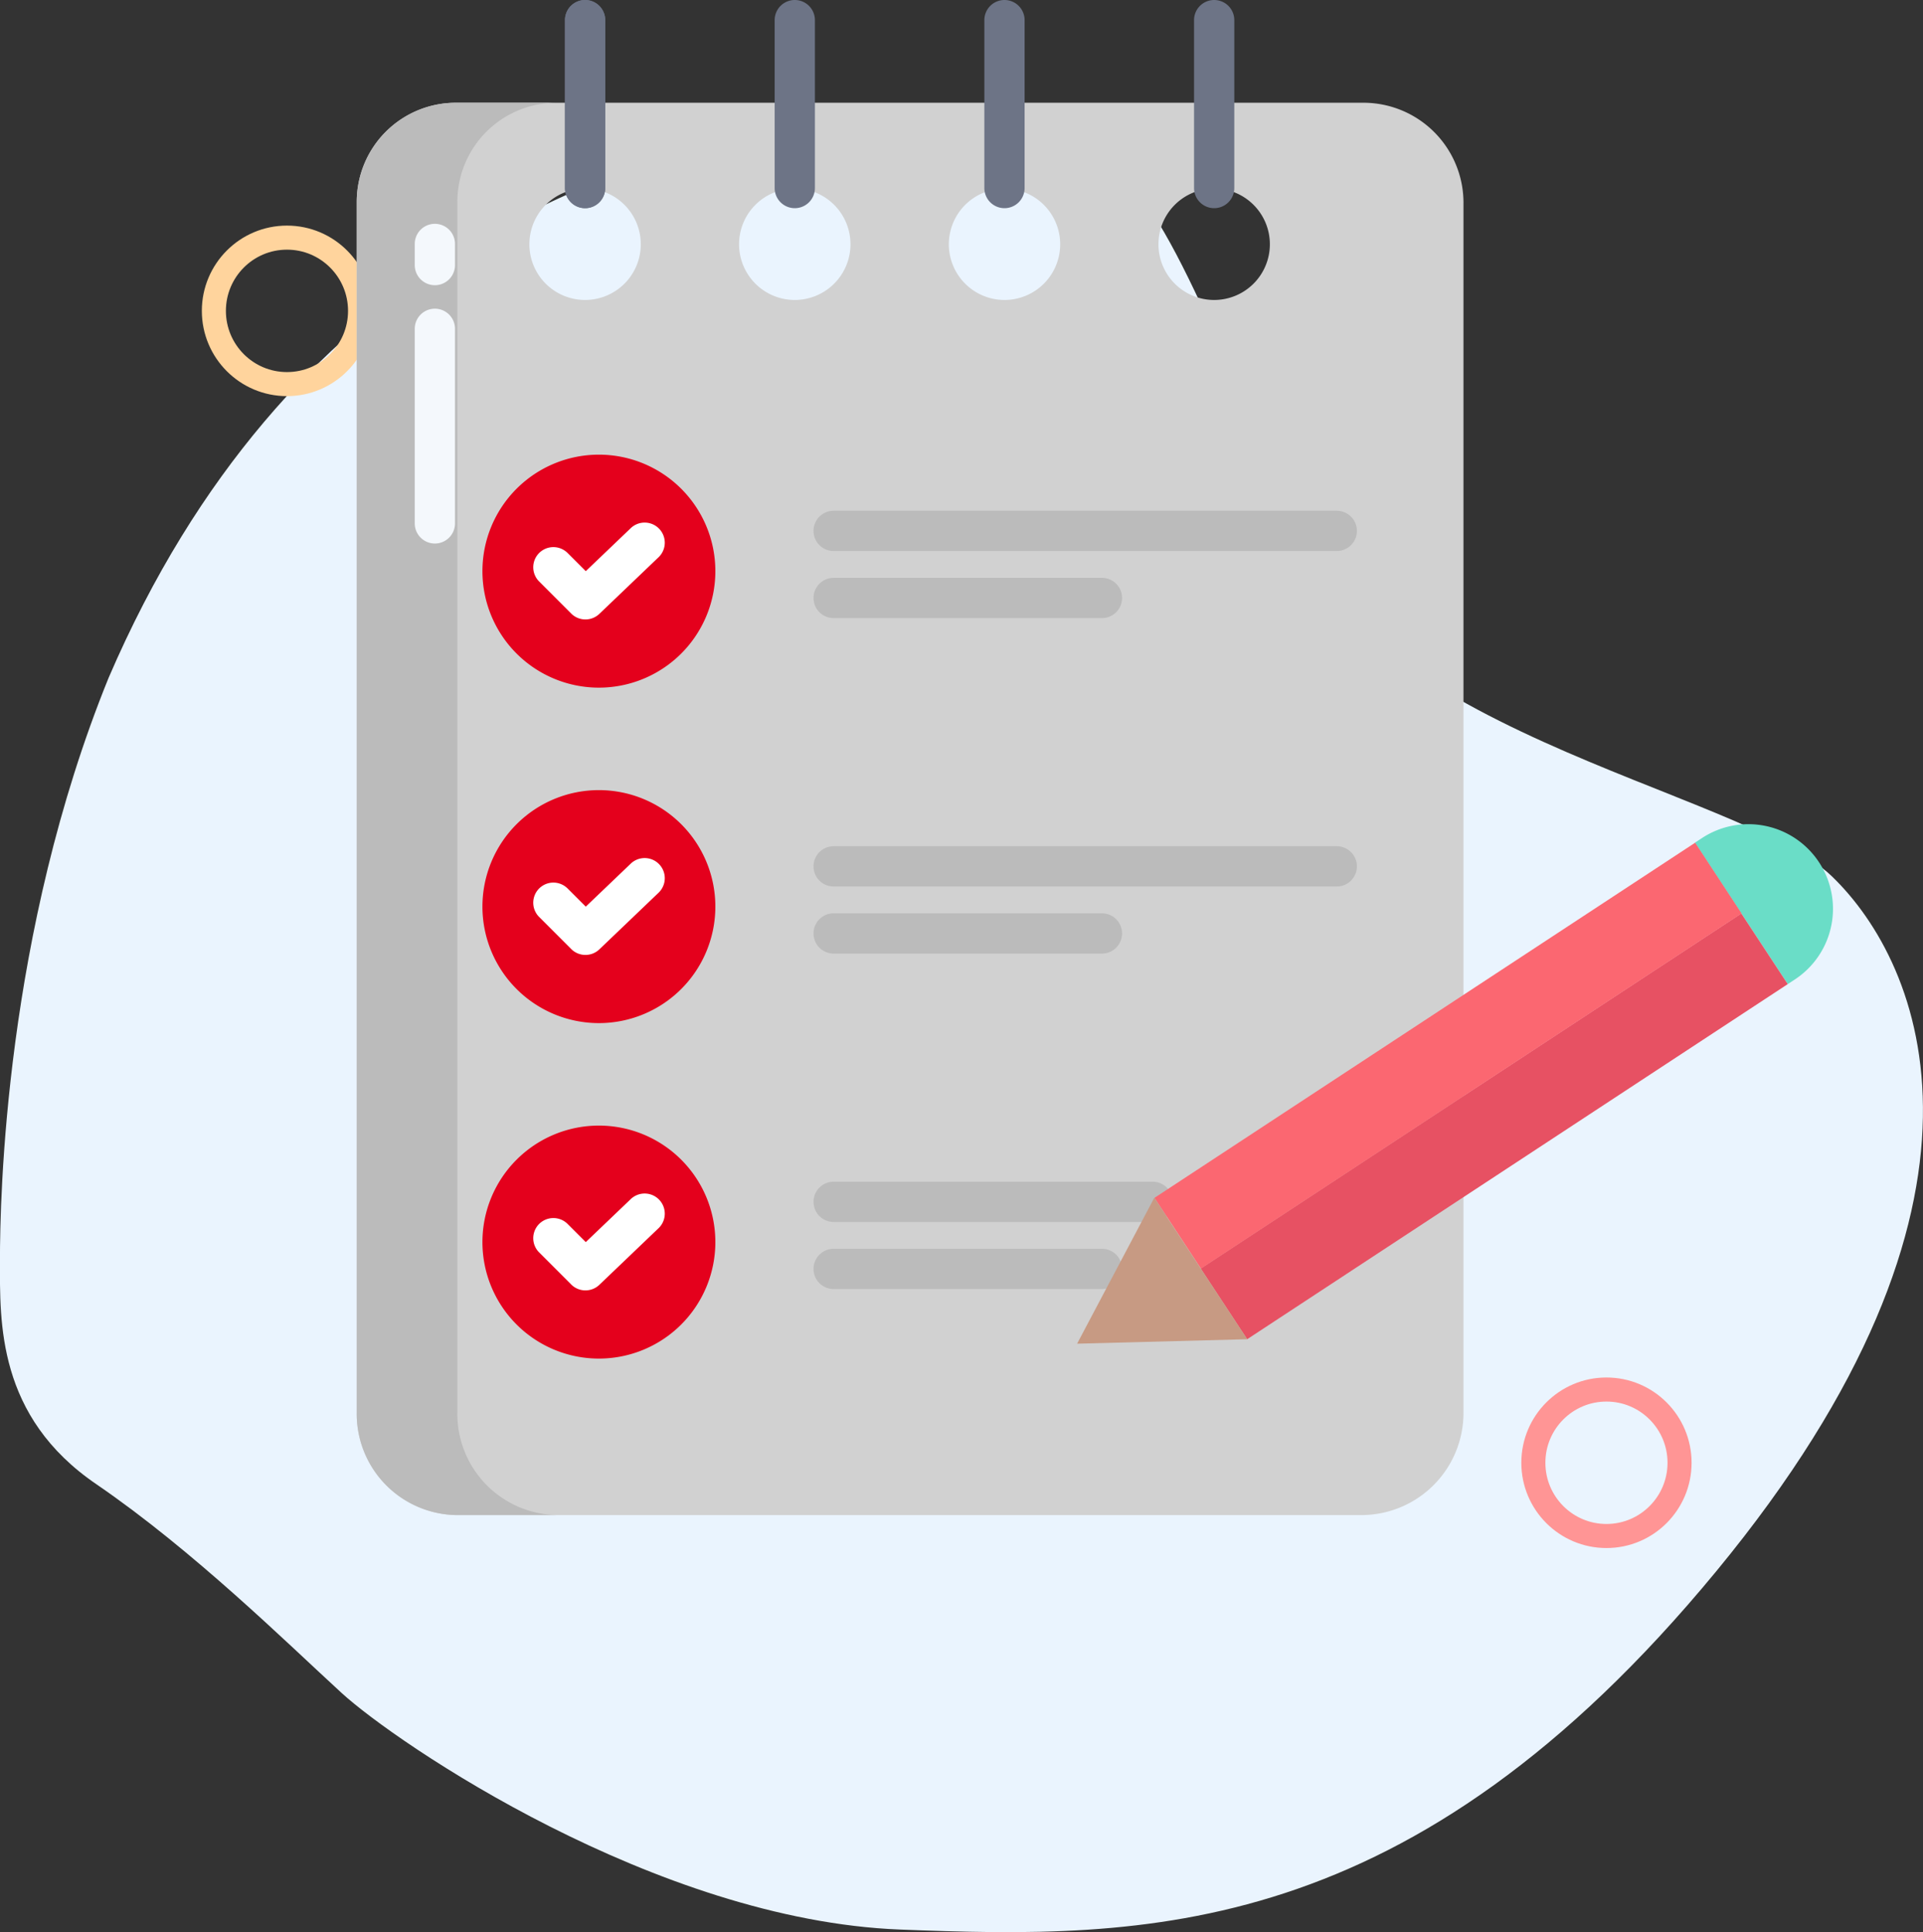 <svg xmlns="http://www.w3.org/2000/svg" width="159.868" height="160.585" viewBox="0 0 159.868 160.585"><rect x="0" y="0" width="159.868" height="160.585" fill="#333333" stroke="none"/><path d="M-485.363,37.7s-7.6-20.988-12.176-25.973-9.289-9.445-26.82-6.034-43.826,12.069-58.61,46.437C-591.6,73.363-592,95.423-592,100.539s-.262,12.987,8.045,18.627c8.046,5.51,15.765,13.118,20.344,17.315s26.165,18.89,46.443,19.677,42.425,1.049,67.852-29.777,17.184-50.48,9.6-57.772S-480.774,56.463-485.363,37.7Z" transform="translate(591.996 4.21)" fill="#eaf4fe"/><ellipse cx="6.077" cy="6.087" rx="6.077" ry="6.087" transform="translate(17.78 19.75)" fill="none" stroke="#ffd49d" stroke-linecap="round" stroke-linejoin="round" stroke-width="2"/><ellipse cx="6.077" cy="6.087" rx="6.077" ry="6.087" transform="translate(127.475 115.486)" fill="none" stroke="#ff9595" stroke-linecap="round" stroke-linejoin="round" stroke-width="2"/><g transform="translate(-6.343 -27.375)"><path d="M445.315,276.221a7.029,7.029,0,0,0-9.736-2.013l-.588.385,7.72,11.752.588-.385a7.026,7.026,0,0,0,2.016-9.739Z" transform="translate(-287.745 -177.178)" fill="#6addc7"/><path d="M119.6,58H44.32A8.238,8.238,0,0,0,36,66.26V166.913a8.417,8.417,0,0,0,8.32,8.468H119.6a8.494,8.494,0,0,0,8.409-8.468V66.26A8.317,8.317,0,0,0,119.6,58ZM54.984,74.391a4.631,4.631,0,1,1,4.631-4.631,4.631,4.631,0,0,1-4.631,4.631Zm17.432,0a4.631,4.631,0,1,1,4.631-4.631,4.631,4.631,0,0,1-4.631,4.631Zm17.434,0a4.628,4.628,0,1,1,3.276-1.356A4.631,4.631,0,0,1,89.85,74.391Zm17.432,0a4.631,4.631,0,1,1,4.631-4.631,4.631,4.631,0,0,1-4.631,4.631Z" transform="translate(0 -22.085)" fill="#d1d1d1"/><path d="M83.16,162.9a9.682,9.682,0,1,1-9.68,9.682,9.682,9.682,0,0,1,9.68-9.682Z" transform="translate(-27.03 -97.738)" fill="#e4001c"/><path d="M83.16,262.9a9.682,9.682,0,1,1-9.68,9.682,9.682,9.682,0,0,1,9.68-9.682Z" transform="translate(-27.03 -169.857)" fill="#e4001c"/><path d="M83.16,362.9a9.682,9.682,0,1,1-9.68,9.682,9.682,9.682,0,0,1,9.68-9.682Z" transform="translate(-27.03 -241.975)" fill="#e4001c"/><path d="M44.364,166.913V66.26A8.238,8.238,0,0,1,52.684,58H44.32A8.238,8.238,0,0,0,36,66.26V166.913a8.417,8.417,0,0,0,8.32,8.468h8.364A8.417,8.417,0,0,1,44.364,166.913Z" transform="translate(0 -22.085)" fill="#bbb"/><g transform="translate(53.312 27.375)"><path d="M99.763,44.677A1.673,1.673,0,0,1,98.09,43V29.048a1.673,1.673,0,1,1,3.346,0V43A1.673,1.673,0,0,1,99.763,44.677Z" transform="translate(-98.09 -27.375)" fill="#6d7486"/><path d="M99.763,44.677A1.673,1.673,0,0,1,98.09,43V29.048a1.673,1.673,0,1,1,3.346,0V43A1.673,1.673,0,0,1,99.763,44.677Z" transform="translate(-98.09 -27.375)" fill="#6d7486"/><path d="M162.286,44.677A1.673,1.673,0,0,1,160.613,43V29.048a1.673,1.673,0,0,1,3.346,0V43A1.673,1.673,0,0,1,162.286,44.677Z" transform="translate(-143.181 -27.375)" fill="#6d7486"/><path d="M224.811,44.677A1.673,1.673,0,0,1,223.138,43V29.048a1.673,1.673,0,1,1,3.346,0V43A1.673,1.673,0,0,1,224.811,44.677Z" transform="translate(-188.273 -27.375)" fill="#6d7486"/><path d="M287.334,44.677A1.673,1.673,0,0,1,285.661,43V29.048a1.673,1.673,0,1,1,3.346,0V43A1.673,1.673,0,0,1,287.334,44.677Z" transform="translate(-233.363 -27.375)" fill="#6d7486"/></g><path d="M215.7,182.971H173.873a1.673,1.673,0,1,1,0-3.346H215.7a1.673,1.673,0,0,1,0,3.346Z" transform="translate(-98.225 -109.8)" fill="#bbb"/><path d="M92.971,191.255a1.668,1.668,0,0,1-1.183-.49L89.124,188.1a1.673,1.673,0,1,1,2.366-2.366L93,187.243l3.717-3.554a1.673,1.673,0,1,1,2.312,2.418l-4.9,4.684A1.668,1.668,0,0,1,92.971,191.255Z" transform="translate(-37.959 -112.397)" fill="#fff"/><path d="M215.7,282.971H173.873a1.673,1.673,0,1,1,0-3.346H215.7a1.673,1.673,0,0,1,0,3.346Z" transform="translate(-98.225 -181.919)" fill="#bbb"/><path d="M92.971,291.255a1.668,1.668,0,0,1-1.183-.49L89.124,288.1a1.673,1.673,0,1,1,2.366-2.366L93,287.243l3.717-3.553a1.673,1.673,0,1,1,2.312,2.418l-4.9,4.684A1.668,1.668,0,0,1,92.971,291.255Z" transform="translate(-37.959 -184.515)" fill="#fff"/><path d="M200.388,382.971H173.873a1.673,1.673,0,1,1,0-3.346h26.515a1.673,1.673,0,1,1,0,3.346Z" transform="translate(-98.225 -254.037)" fill="#bbb"/><path d="M92.971,391.255a1.668,1.668,0,0,1-1.183-.49L89.124,388.1a1.673,1.673,0,1,1,2.366-2.366L93,387.243l3.717-3.553a1.673,1.673,0,1,1,2.312,2.418l-4.9,4.684A1.668,1.668,0,0,1,92.971,391.255Z" transform="translate(-37.959 -256.634)" fill="#fff"/><path d="M196.178,202.971H173.873a1.673,1.673,0,1,1,0-3.346h22.305a1.673,1.673,0,0,1,0,3.346Z" transform="translate(-98.225 -124.224)" fill="#bbb"/><path d="M196.178,302.971H173.873a1.673,1.673,0,1,1,0-3.346h22.305a1.673,1.673,0,0,1,0,3.346Z" transform="translate(-98.225 -196.342)" fill="#bbb"/><path d="M196.178,402.971H173.873a1.673,1.673,0,1,1,0-3.346h22.305a1.673,1.673,0,0,1,0,3.346Z" transform="translate(-98.225 -268.461)" fill="#bbb"/><path d="M54.973,99.194A1.673,1.673,0,0,1,53.3,97.521V95.765a1.673,1.673,0,0,1,3.346,0v1.757A1.673,1.673,0,0,1,54.973,99.194Z" transform="translate(-12.477 -48.115)" fill="#f4f8fc"/><path d="M54.973,138.909a1.673,1.673,0,0,1-1.673-1.673V121.065a1.673,1.673,0,1,1,3.346,0v16.171A1.673,1.673,0,0,1,54.973,138.909Z" transform="translate(-12.477 -66.361)" fill="#f4f8fc"/><path d="M332.592,299.66,287.65,329.173l3.862,5.875,44.94-29.513Z" transform="translate(-181.486 -196.368)" fill="#e75163"/><path d="M0,0H53.766V7.033H0Z" transform="matrix(0.836, -0.549, 0.549, 0.836, 102.32, 126.931)" fill="#fb6771"/><path d="M257.206,384.43l-.178.335-6.237,11.788,14.139-.371Z" transform="translate(-154.903 -257.502)" fill="#c79a83"/></g></svg>